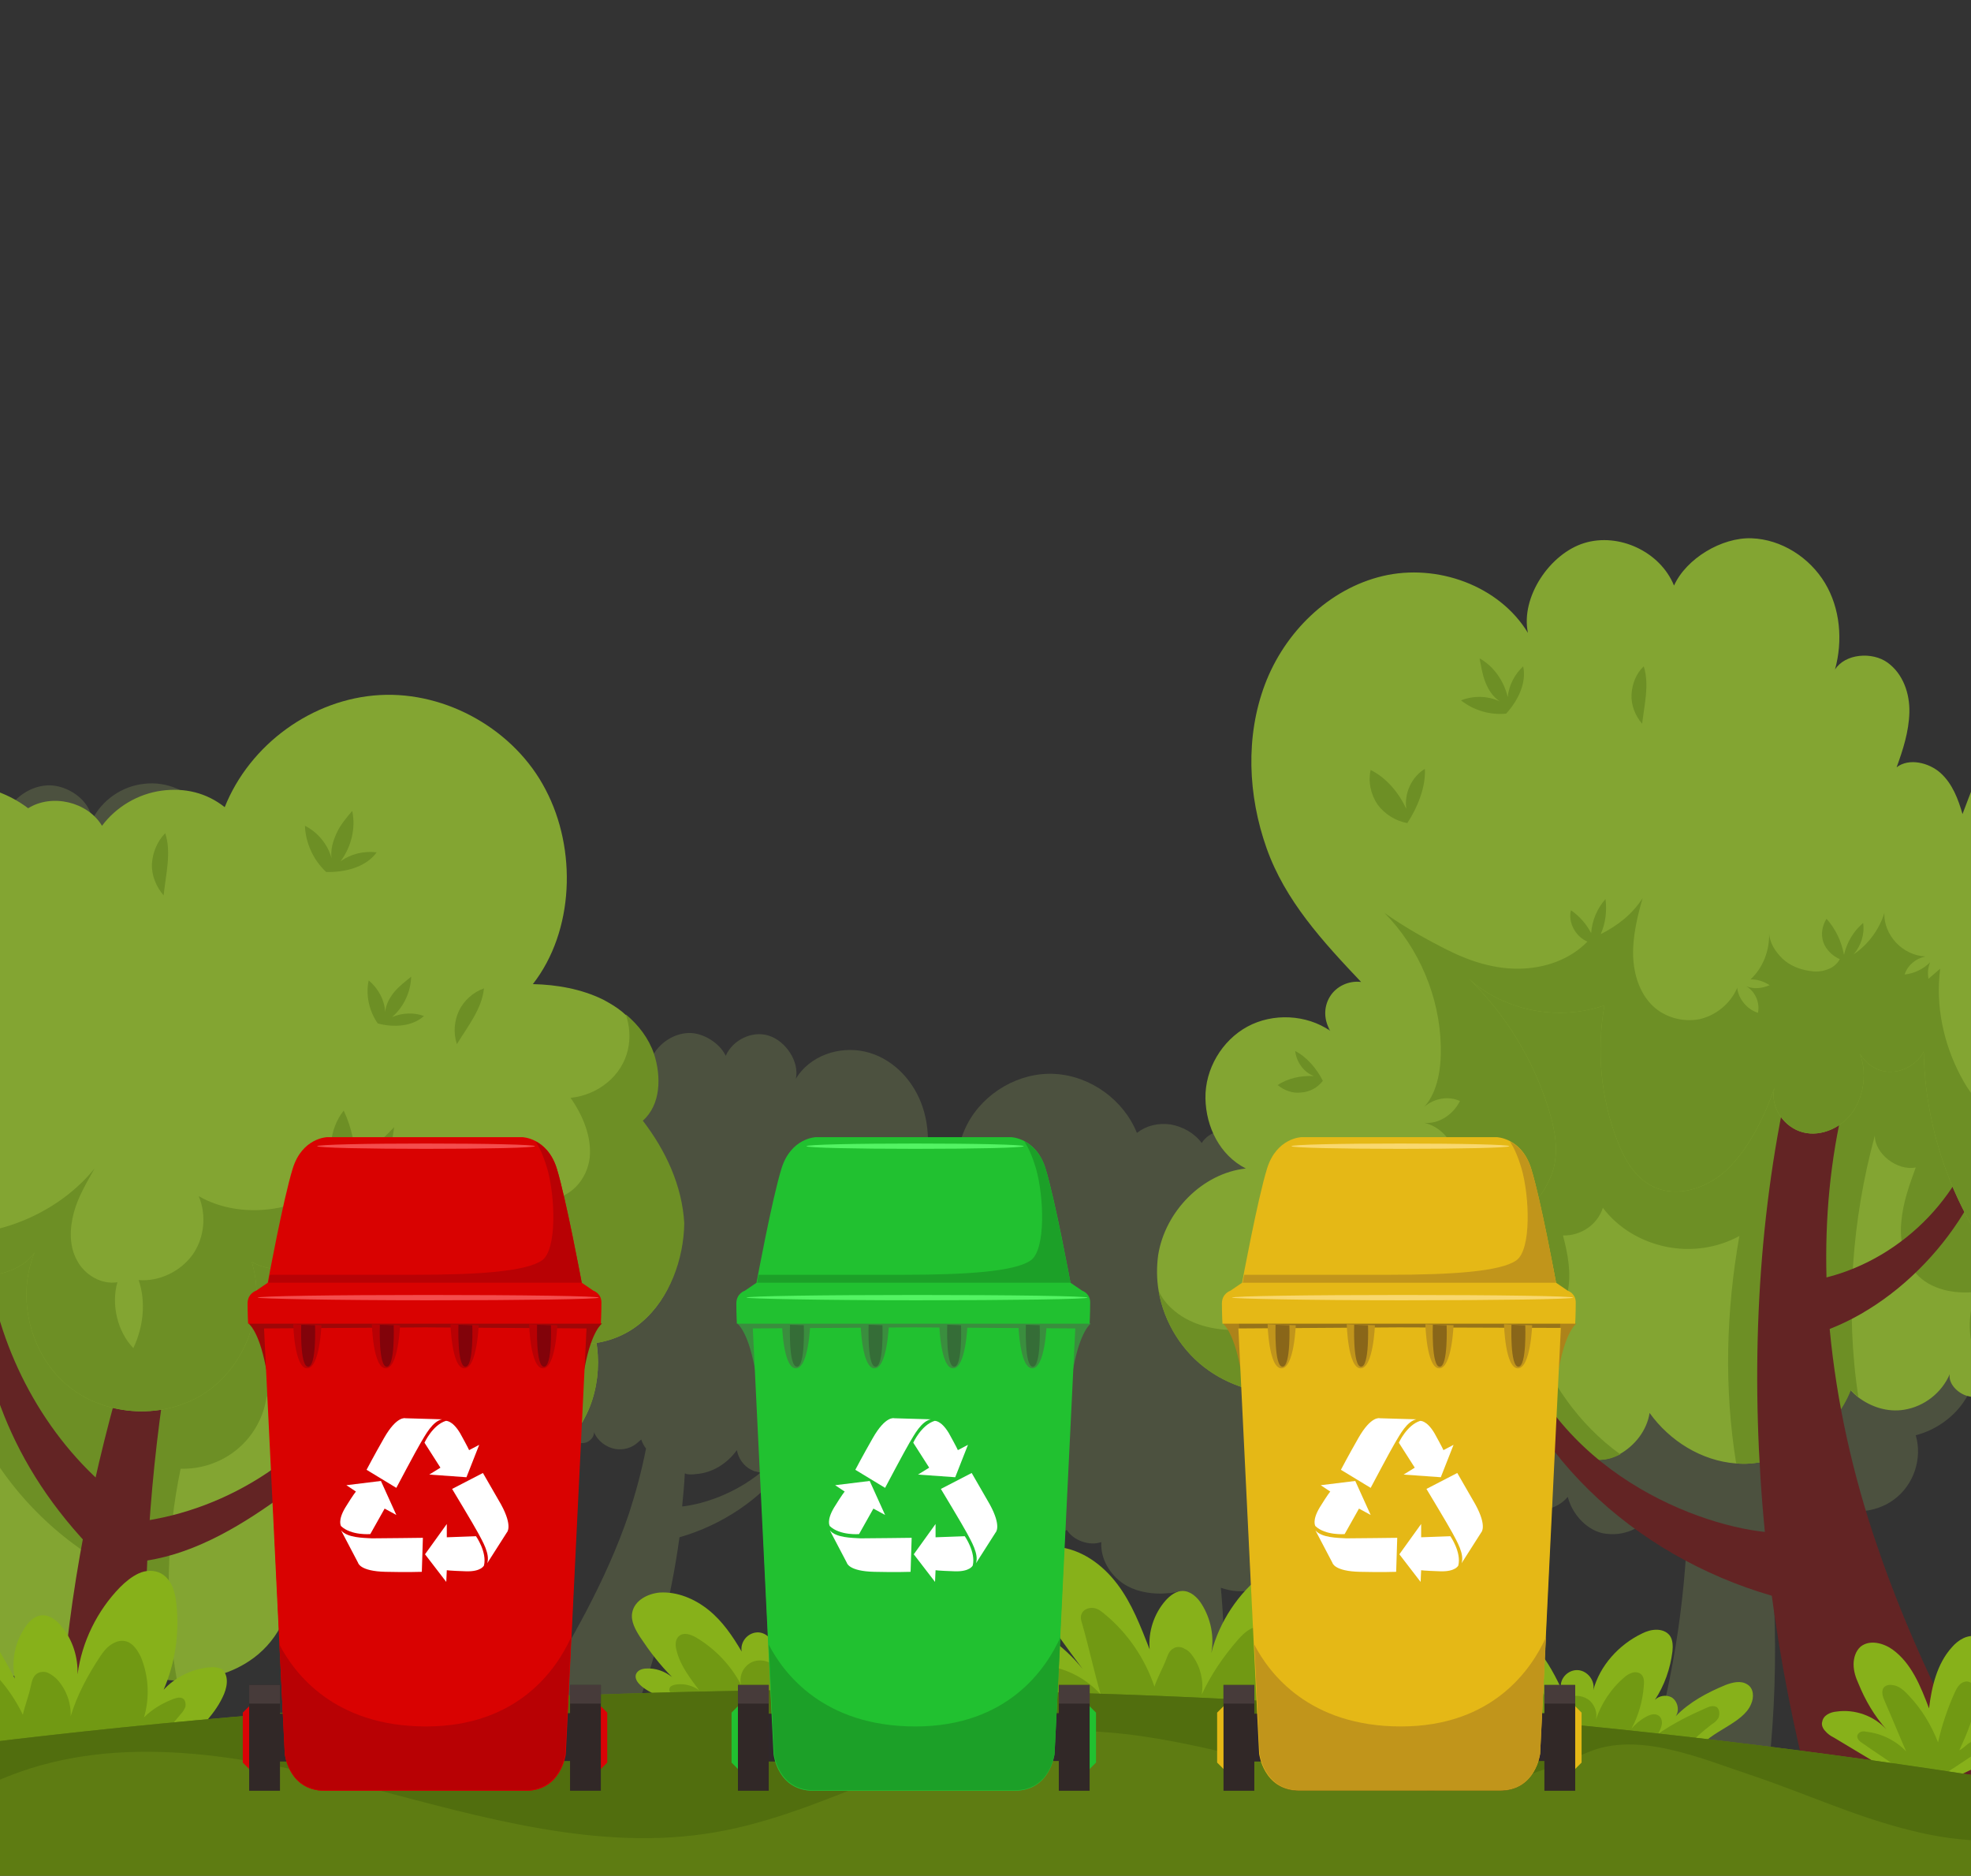 <?xml version="1.0" encoding="utf-8"?>
<!-- Generator: Adobe Illustrator 28.2.0, SVG Export Plug-In . SVG Version: 6.00 Build 0)  -->
<svg version="1.1" id="Layer_1" xmlns="http://www.w3.org/2000/svg" xmlns:xlink="http://www.w3.org/1999/xlink" x="0px" y="0px"
	 viewBox="0 0 371 353" style="enable-background:new 0 0 371 353;" xml:space="preserve">
<rect x="0" y="0" width="371" height="353" fill="#333333" stroke="none"/>
<style type="text/css">
	.st0{opacity:0.3;clip-path:url(#SVGID_00000173874213310821321870000003441109501144883845_);}
	.st1{fill:#86975C;}
	.st2{clip-path:url(#SVGID_00000158014695990261419380000005128810314380754588_);}
	.st3{fill:#83A532;}
	.st4{fill:#6D8F25;}
	.st5{fill:#632424;}
	.st6{clip-path:url(#SVGID_00000093149704585818423470000000061973866986029197_);}
	.st7{fill:#87B11A;}
	.st8{fill:#719913;}
	.st9{fill:#D4DDBA;}
	.st10{fill:#5E7C12;}
	.st11{fill:#516E0E;}
	.st12{fill:#3A8E3E;}
	.st13{fill:#21C130;}
	.st14{fill:#30282B;}
	.st15{fill:#312827;}
	.st16{fill:#473B3A;}
	.st17{fill:#356D37;}
	.st18{fill:#1CA028;}
	.st19{fill:#53F463;}
	.st20{fill:#FFFFFF;}
	.st21{fill:#AD831A;}
	.st22{fill:#96731A;}
	.st23{fill:#E5B816;}
	.st24{fill:#C1951B;}
	.st25{fill:#896619;}
	.st26{fill:#F9D86E;}
	.st27{fill:#9E0707;}
	.st28{fill:#DA0306;}
	.st29{fill:#D90201;}
	.st30{fill:#B80104;}
	.st31{fill:#82030A;}
	.st32{fill:#F44D4D;}
</style>
<g>
	<g>
		<defs>
			<rect id="SVGID_1_" x="-41.3" y="147" width="432" height="199"/>
		</defs>
		<clipPath id="SVGID_00000133525659381565534070000010501423085613802919_">
			<use xlink:href="#SVGID_1_"  style="overflow:visible;"/>
		</clipPath>
		<g style="opacity:0.3;clip-path:url(#SVGID_00000133525659381565534070000010501423085613802919_);">
			<path class="st1" d="M85.4,234.2c0.1,1.8,2,3.3,3.8,3c-1.3,1.1-1.5,3.3-0.9,4.8c0.6,1.6,2.3,2.7,4,2.6c-3.4,3.6-6.4,7.9-6.3,12.9
				c0.1,4.9,3.8,10,8.7,10.3c2.7,0.2,5.2-1,7.4-2.6c0.9,2.5,2.7,4.7,5.1,5.8c0.2,0.1,0.3,0.1,0.5,0.2c0.8,0.3,1.7,0.5,2.5,0.3
				c0.8-0.2,1.7-1.1,1.6-2c0.7,1.7,2.3,2.9,4.1,3.2c1.5,0.2,3-0.2,4.1-1.2c0.2-0.2,0.5-0.4,0.7-0.6c0.2,0.6,0.5,1.2,0.9,1.7
				c-0.8,4.1-1.9,8.2-3.2,12.2c-4.3,12.7-11.1,24.4-18.1,35.8c6.3,1.6,12.4,2.3,18.9,2.6c4.1-10.7,7.1-22.2,8.7-33.9
				c8-2.3,15.2-7.1,20.1-13.6c0.6,0.7,1.5,1.2,2.4,1.4c0.8,0.2,1.6,0.2,2.3,0c1.8-0.5,3-2.4,3.2-4.3c1.8,0.5,3.7-0.1,5.1-1.4
				c0.2-0.1,0.3-0.3,0.5-0.5c0.7-0.8,1.2-1.7,1.6-2.8c1.2,1,2.6,1.9,4.1,2.4c3.7,1.3,8.1,0.9,11.4-1.4c2.4-1.6,4-4.3,4.5-7.1
				c0.2-1.1,0.2-2.2,0-3.3c-0.6-3.9-4-7.3-7.9-7.8c2.3-1.2,3.6-3.7,3.6-6.3c0-2.6-1.5-5.2-3.8-6.4c-2.3-1.2-5.3-1.1-7.4,0.4
				c0.6-0.9,0.6-2.1,0-3c-0.6-0.9-1.7-1.5-2.8-1.3c3.4-3.6,6.9-7.3,8.5-12c1.7-4.7,1.9-10,0.1-14.7c-1.8-4.7-5.7-8.6-10.6-9.7
				c-4.9-1.1-10.4,0.8-13,5.1c0.7-3.2-1.9-7.1-5.1-8.1c-3.1-1-6.8,0.8-8.1,3.8c-1.1-2.4-4.3-4.4-7-4.3c-2.7,0.1-5.2,1.7-6.6,4
				c-1.4,2.3-1.6,5.2-0.9,7.8c-0.9-1.4-3.4-1.6-4.7-0.6c-1.4,1-2,2.8-2,4.5c0,1.7,0.6,3.3,1.2,4.9c-1.1-0.9-2.9-0.4-4,0.5
				c-1,0.9-1.6,2.3-1.9,3.7c-1.4-3.6-2.7-7.2-5.1-10.2c-2.4-3-6.1-5.3-9.9-5.2c-1.6,0-3,0.5-4.4,1.3c-3.3,1.9-5.7,5.6-6.3,9.5
				c-0.8,5.4,1.1,10.9,3.7,15.7C86.6,230.2,85.3,232.4,85.4,234.2L85.4,234.2z M128.4,283.5c0.2-2.1,0.4-4.1,0.5-6.2
				c0.1,0,0.2,0,0.3,0.1c0.6,0.1,1.2,0.1,1.8,0c3.1-0.2,5.9-2,7.7-4.5c0.3,1.6,1.3,3,2.7,3.7c0.3,0.1,0.5,0.3,0.8,0.3
				c0.3,0.1,0.7,0.2,1,0.2C138.2,281.2,132.2,283.1,128.4,283.5z"/>
			<path class="st1" d="M-40.7,232.4c1.2,3.3,4.1,5.6,7.6,6.1c-2.4,1.6-3.7,4.7-3.4,7.6c0.4,2.9,2.5,5.9,5.2,6.9
				c-0.2,3.1,1.1,6.3,3.4,8.3c2.3,2,5.7,2.9,8.7,2.3c1.2-0.2,2.3-0.7,3.1-1.5c0.8-0.8,1.3-2,1.1-3.2c1.9,2.7,5.4,4.2,8.7,3.6
				c0,0,0,0,0,0c1.2-0.2,2.4-0.8,3.5-1.7c-5,27.9-5,57.1,0.6,84c10.2-0.8,20.1-1.3,30.4-2.1c-7.4-15.3-12.6-31.7-15.5-48.4
				c6.7-7.5,12.3-16.1,16.4-25.4c1.8-0.6,3.3-1.9,4-3.7c0.2,0.1,0.4,0.3,0.6,0.4c3.2,2,7.8,1.3,10.6-1.3c1.6-1.6,2.7-3.6,3.1-5.9
				c0.3-1.8,0.3-3.7-0.1-5.4c-0.1-0.3-0.2-0.6-0.3-0.9c0,0,0,0,0,0c3.2-0.5,6.2-2.3,8.1-5c1.9-2.6,2.7-6,2.2-9.2
				c2.6,0.8,5.7,0,8-1.4c2.3-1.5,3.9-3.7,5.1-6.2c0.9-2,1.5-4.3,1.6-6.5c0-1.4-0.1-2.9-0.5-4.3c-1-3.6-3.6-6.7-7-8
				c-3.5-1.3-7.7-0.5-10.2,2.2c1.7-2,1.5-5.5,0.2-7.8c4.6-4.9,8.2-10.6,9.2-17.2c1-6.6-0.7-13.7-5.1-18.7c-4.4-5-11.7-7.6-18.1-5.7
				c1.4-4,0.4-8.8-2.2-12.1c-2.6-3.3-6.9-5.2-11.1-4.7c-4.2,0.4-8.1,3.1-9.9,6.9c-0.2-3.8-4.7-6.8-8.4-6.6c-3.8,0.2-7.1,3-8.4,6.5
				c-1.4,3.5-1.1,7.5,0.1,11.1c-2.5-2.4-6.6-3.1-9.6-1.5c-3,1.6-4.7,5.3-4.1,8.7c-2.4-1.9-6.4-1.7-8.8,0.1c-2.4,1.8-3.4,5.3-2.3,8.2
				c-2.1,0.1-4.2,0.7-6,1.8c-3.9,2.1-6.9,5.8-8,10.1c-1.7,6.3,1.1,13.5,6.6,17c-2.7,1.5-3.5,5.2-2.6,8.3c-2,1.2-3.8,2.8-5.1,4.9
				c-0.4,0.7-0.8,1.4-1.1,2.2C-41.5,227-41.6,229.8-40.7,232.4L-40.7,232.4z M11.2,283.6c-0.7-6.2-1.1-12.4-1.2-18.7
				c1.3,0.2,2.6,0.1,4-0.2c2.8-0.6,5.5-2.3,6.9-4.8c-1,2.7,0,5.9,2.1,7.7c0.3,0.2,0.5,0.4,0.8,0.6C20.3,273.9,16.1,279.1,11.2,283.6
				L11.2,283.6z"/>
			<path class="st1" d="M168.4,254.5c-0.2,3.7,1.1,7.6,3.9,10c1.3,1.1,2.8,1.8,4.5,2.1c-0.3,2.1-0.1,4.3,0.7,6.3
				c0.2,0.5,0.4,1,0.7,1.4c1.7,3,4.7,5.1,8.1,6c0.2,3.3,2.2,6.4,5.1,7.8c2.9,1.5,6.7,1.6,9.4-0.2c1.2,2,4.3,3.1,6.5,2.3
				c-0.2,3.1,1.6,6.1,4.1,7.8c2.1,1.4,4.6,1.9,7.1,1.9c0.6,0,1.2-0.1,1.8-0.1c0.5-0.1,0.9-0.1,1.4-0.3c-0.2,10.2-1.2,20.3-3.1,30.3
				c3.3,0.3,6.7,0.9,10,1.2c2-10.6,2.2-21.4,1.2-32.2c2,0.7,4.2,0.9,6.3,0.3c3.5-0.9,6.3-3.7,7.5-7.1c1.5,0.4,3.1-0.1,4.1-1.3
				c1-1.1,1.4-2.9,0.9-4.3c3-1.3,5.2-4,6.2-7.1c0.3-0.8,0.4-1.7,0.5-2.6c0.1-1.9-0.4-3.8-1.2-5.5c0.7-0.9,1.3-1.9,1.7-3
				c4.9-1.7,8.4-6.5,8.6-11.7c0-2-0.4-4.1-1.3-5.9c-1.4-2.9-3.8-5.5-6.7-6.6c3.3-1.5,5.3-5.5,4.5-9.1c-0.8-3.6-4.2-6.4-7.9-6.2
				c2.2-5.1,0.5-11.6-3.9-15c-4.4-3.4-11.1-3.6-15.6-0.3c-2.4-1.4-5.9-0.6-7.3,1.7c-1.4-1.9-3.6-3.1-5.9-3.5
				c-2.3-0.3-4.5,0.2-6.3,1.6c-2.5-6.2-8.7-10.7-15.4-11.1c-6.7-0.4-13.4,3.5-16.5,9.4c-3.1,5.9-2.8,14,1.2,19.3
				c-2.4,0.1-4.8,0.5-6.9,1.5c-0.7,0.3-1.3,0.8-1.9,1.2c-1.3,1-2.3,2.4-2.8,3.9c-0.7,2.3-0.7,5,1.1,6.6
				C170.3,247.3,168.6,250.8,168.4,254.5L168.4,254.5z M240.3,259.7c0.5-0.1,1-0.3,1.4-0.5c-0.1,0.5-0.2,1-0.3,1.5
				C241,260.3,240.7,260,240.3,259.7L240.3,259.7z"/>
			<path class="st1" d="M267.1,246.7c-1.8-1.2-2.7-3.7-2.2-5.8c0.5-2.1,2.4-4.6,4.6-4.8c-6.7,0.4-13.2-3.4-17.2-8.9
				c-3.9-5.5-5.5-12.3-5.6-19.1c-0.1-5.7,0.9-11.7,4.6-16.1c1.6-2,3.8-3.6,6.1-4.7c2.2-1,4.6-1.6,7-1.8c5-0.3,9.7,1,14.1,3.5
				c0.7-3,2.5-6,5.4-7.3c2.8-1.3,6.5-0.5,8.1,2.2c-1-4.5-1.6-9.1-1-13.7c0.6-4.6,2.5-9,5.7-12.2c3.3-3.2,8.1-5,12.6-4.1
				c4.5,0.9,8.8,4.7,9.2,9.3c1.9-2,4.4-3.5,7.2-3.9c2.8-0.4,5.7,0.5,7.5,2.6c1.4,1.6,2,3.8,2.1,5.9c0.1,2.1-0.4,3.8-0.8,5.9
				c2.3-0.4,4.8,1.1,5.5,3.4c0.3,1.2,0.2,2.5-0.4,3.7c2.2-2,4.6-3.6,7.3-4.7c3.8-1.4,8.2-1.4,11.7,0.7c3.4,2.1,5.3,6.4,4,10.3
				c2.3-1.3,5.5-0.7,7.1,1.3c1.6,2,1.3,5.1-0.4,7c4.9-0.3,9.9,0.7,14,3.4c1.6,1,3,2.3,4.1,3.8c1.9,2.4,3.1,5.2,3.3,8.2
				c0.4,4.9-2.3,9.7-6.6,11.9c2.7,1.6,4,5.3,2.9,8.3c-1.1,3-4,4.7-7.1,4.1c1.6,6.9-1.5,14.7-7.4,18.6c-0.2,0.1-0.3,0.2-0.5,0.3
				c0.2,2.2,0,4.4-0.7,6.5c-0.4,1.2-1,2.4-1.8,3.5c-2.1,3-5.4,5.2-8.9,6.1c1.3,4.4-0.4,9.4-4.1,12.1c-3.6,2.7-9,3-12.8,0.5
				c-0.1,2.1-1.7,3.9-3.8,4.3c-1.9,0.4-3.9-0.5-4.9-2.2c0-0.1-0.1-0.2-0.1-0.2c-0.5,1.2-1.2,2.3-2,3.3c2.1,19.5,1.5,39.3-1.9,58.1
				c-7.5-2.7-15.2-5.2-23-7.1c5.3-15.1,8.4-30.9,9.4-46.9c-3.1-1.2-5.8-3.4-7.3-6.2c-1.1,1.3-2.6,2.2-4.2,2.6
				c-1.4,0.4-3,0.4-4.4,0.1c-3.1-0.8-5.6-3.7-6.4-6.8c-2.5,3-7.4,3.3-10.7,1.3c-3.4-2-5.3-5.9-5.7-9.8c0-0.1,0-0.3,0-0.4
				c-0.4-0.1-0.7-0.2-1.1-0.4c-2.5-1-4.6-3.1-6.3-5.3c-4.4,1.6-9.6,0.7-13-2.4c-3.4-3.1-4.7-8.5-2.8-12.7
				C257.5,247.8,262.7,245.2,267.1,246.7L267.1,246.7z"/>
		</g>
	</g>
	<g>
		<defs>
			<rect id="SVGID_00000177448105380277439270000008070034183905011117_" x="-156.3" y="73" width="647" height="264"/>
		</defs>
		<clipPath id="SVGID_00000019670097795795441150000012687936301383431596_">
			<use xlink:href="#SVGID_00000177448105380277439270000008070034183905011117_"  style="overflow:visible;"/>
		</clipPath>
		<g style="clip-path:url(#SVGID_00000019670097795795441150000012687936301383431596_);">
			<path class="st3" d="M388.4,240.3c1.2,8.7-3.9,17.8-11.8,21.4c-0.3,0.2-0.7,0.3-1,0.4c-1.7,0.7-3.6,1.1-5.3,0.6
				c-1.8-0.5-3.6-2.3-3.3-4.1c-1.5,3.5-4.8,6.1-8.6,6.7c-3.1,0.5-6.2-0.5-8.7-2.4c-0.5-0.4-0.9-0.8-1.4-1.3
				c-2.9,7.3-10,12.8-17.8,13.7c-1.3,0.2-2.6,0.2-3.8,0.1c-6.4-0.5-12.4-4.2-16.2-9.5c-0.5,3.3-2.8,6.2-5.7,7.8
				c-0.6,0.3-1.1,0.5-1.7,0.7c-3.8,1.1-8.2-0.6-10.9-3.6c-1.4,1.9-3.5,3.2-5.7,3.8c-1.6,0.4-3.3,0.4-4.8,0c-3.8-1.1-6.3-5.1-6.6-9
				c-3.7,1-7.7-0.3-10.6-2.8c-0.4-0.3-0.7-0.7-1.1-1c-2.9-3.2-4.2-7.6-4.4-11.9c-0.2-4.3,0.6-8.6,1.5-12.8c0.8-3.7,1.7-7.4,3.7-10.6
				c2-3.2,5.4-5.7,9.1-5.8c-1.1-15.1-5.1-38.2,6.4-47.9c0.1-0.1,0.3-0.3,0.4-0.4c11.9-9.5,42.7-9.2,57.8-7
				c13.2,1.9,25.6,8.2,35.5,17.2c1.4,1.3,2.8,2.6,4.2,4c2,2.1,3.8,4.3,5.5,6.6c3,4,5.5,8.4,7.3,13.1c0.7,1.8,1.3,3.7,1.8,5.6
				C394.6,221.3,393.7,232,388.4,240.3z"/>
			<g>
				<path class="st4" d="M388.4,240.3c1.2,8.7-3.9,17.8-11.8,21.4c-0.1-0.1-0.2-0.2-0.3-0.2c-5.3-4.2-7-12.2-4.2-18.4
					c-4.2,0.5-8.8-0.4-11.5-3.5c-2.3-2.6-3.1-6.3-2.7-9.8c0.3-3.5,1.5-6.8,2.7-10.1c-3.4,0.7-7.7-2.5-7.7-6
					c-4.3,15.8-5.6,32.9-3.1,49.2c-0.5-0.4-0.9-0.8-1.4-1.3c-2.9,7.3-10,12.8-17.8,13.7c-1.3,0.2-2.6,0.2-3.8,0.1
					c-2.3-14.2-1.9-28.6,0.6-42.8c-4.2,2.3-9.2,3-13.9,2c-4.7-1-8.9-3.5-11.8-7.3c-1,3.2-4.2,5.3-7.5,5.2c0.9,3.4,1.6,7.1,0.9,10.5
					c-0.8,3.5-3.4,7-6.8,7.6c3,9.1,8.9,17.5,16.7,23.1c-0.6,0.3-1.1,0.5-1.7,0.7c-3.8,1.1-8.2-0.6-10.9-3.6
					c-1.4,1.9-3.5,3.2-5.7,3.8c-4.7-5.2-8-11.7-9.3-18.7c-3.2,3.8-7.8,6.2-12.7,6.8c-0.4-0.3-0.7-0.7-1.1-1
					c-2.9-3.2-4.2-7.6-4.4-11.9c-0.2-4.3,0.6-8.6,1.5-12.8c0.8-3.7,1.7-7.4,3.7-10.6c2-3.2,5.4-5.7,9.1-5.8
					c-1.1-15.1-5.1-38.2,6.4-47.9c31.4,1.1,62.9,4.3,93.8,9.8c1.4,0.2,2.8,0.5,4.3,0.8c1.8,3.3,3.6,6.6,5.5,9.8
					c2.4,4.4,4.9,8.7,7.3,13.1c0.7,1.8,1.3,3.7,1.8,5.6C394.6,221.3,393.7,232,388.4,240.3z"/>
			</g>
			<path class="st5" d="M391.2,365.9c-14.7-24-28.9-48.5-37.9-75.1c-4.5-13.1-7.6-26.9-8.9-40.7c16.1-6.3,30.1-23.5,31.9-40.6
				c-1-0.1-2.1-0.2-3.1-0.3c-2.6,15-14.8,27.5-29.4,31.2c-0.3-11.1,0.7-22.1,3.3-32.9c-3.7-0.4-7.4-0.7-11.1-1.1
				c-5.5,26.3-6.5,54.2-3.8,81.9c-14.1-1.5-42.2-12.7-48.8-41.6c-1.1,0-2.3-0.4-3.4-0.4c5.5,26.5,27.6,46.5,53.5,54
				c3.3,24.6,9.5,48.8,18.1,71.1C365.2,370.7,378,369.2,391.2,365.9L391.2,365.9z"/>
			<path class="st3" d="M422.1,184.7c-0.2,3.8-4.3,6.9-8,6.2c2.6,2.4,3.2,6.8,1.9,10.1c-1.3,3.3-4.8,5.6-8.3,5.5
				c7.1,7.5,13.4,16.6,13.2,27c-0.2,10.3-7.9,20.9-18.2,21.6c-7.4,0.5-14.3-3.9-19.6-9.1c-13-12.4-20.7-30.1-21-48.1
				c-1,2.1-3.7,3.8-6.1,3.8c-2.4,0.1-4.7-1.3-5.9-3.4c1.3,3.5,0.8,7.6-1.2,10.7c-2,3.1-6,5-9.5,4.1c-3.6-0.9-6.3-4.8-5.4-8.4
				c-1.8,5.3-4.6,11-8.5,15c-3.9,4-10.3,6.1-15.1,3.2c-3-1.8-4.8-5.1-6-8.3c-3.1-8-3.9-16.9-2.4-25.4c-8.6,3-18.8,1.1-25.5-5
				c6.8,6.6,11.9,14.9,14.8,23.9c1.2,3.7,2.1,7.7,1.2,11.5c-0.9,3.8-4.7,9.4-8.6,9.9c3.8,2.2,6,6.9,5.2,11.3c-0.8,4.4-4.5,8-8.9,8.7
				c-4.4,0.7-9-1.6-11.1-5.5c-3.6,7.5-10,14-17.8,16.8c-7.8,2.8-17,1.9-23.8-2.9c-4.9-3.4-8.4-9-9.4-14.9c-0.4-2.3-0.4-4.6-0.1-6.8
				c1.3-8.2,8.3-15.4,16.5-16.3c-4.9-2.5-7.5-7.8-7.6-13.2c-0.1-5.5,3.1-10.9,7.9-13.5c4.8-2.6,11.1-2.3,15.6,0.8
				c-1.2-2-1.3-4.4-0.1-6.4c1.2-2,3.6-3.1,5.9-2.8c-7.2-7.6-14.3-15.3-17.8-25.2c-3.5-9.9-4-21-0.3-30.8c3.7-9.8,12-18,22.2-20.4
				c10.2-2.4,21.9,1.8,27.3,10.7c-1.4-6.7,4.1-14.9,10.6-16.9c6.5-2,14.3,1.6,16.9,8c2.3-5.1,9-9.1,14.6-8.9
				c5.6,0.2,10.9,3.6,13.8,8.4c2.9,4.8,3.4,10.9,1.9,16.3c1.9-3,7-3.4,9.9-1.3c2.9,2.1,4.2,5.8,4.1,9.4c-0.1,3.6-1.2,7-2.4,10.3
				c2.3-1.8,6.1-0.9,8.3,1.1c2.2,2,3.3,4.9,4.1,7.7c2.9-7.6,5.6-15.2,10.7-21.5c5.1-6.3,12.7-11.2,20.8-10.9
				c3.3,0.1,6.4,1.1,9.1,2.7c7,4,12,11.8,13.3,20c1.8,11.4-2.4,22.9-7.8,33.1C419.5,176.3,422.4,180.8,422.1,184.7z"/>
			<g>
				<path class="st4" d="M422.1,184.7c-0.2,3.8-4.3,6.9-8,6.2c2.6,2.4,3.2,6.8,1.9,10.1c-1.3,3.3-4.8,5.6-8.3,5.5
					c7.1,7.5,13.4,16.6,13.2,27c-0.2,10.3-7.9,20.9-18.2,21.6c-7.4,0.5-14.3-3.9-19.6-9.1c-13-12.4-20.7-30.1-21-48.1
					c-1,2.1-3.7,3.8-6.1,3.8c-2.4,0.1-4.7-1.3-5.9-3.4c1.3,3.5,0.8,7.6-1.2,10.7c-2,3.1-6,5-9.5,4.1c-3.6-0.9-6.3-4.8-5.4-8.4
					c-1.8,5.3-4.6,11-8.5,15c-3.9,4-10.3,6.1-15.1,3.2c-3-1.8-4.8-5.1-6-8.3c-3.1-8-3.9-16.9-2.4-25.4c-8.6,3-18.8,1.1-25.5-5
					c6.8,6.6,11.9,14.9,14.8,23.9c1.2,3.7,2.1,7.7,1.2,11.5c-0.9,3.8-4.7,9.4-8.6,9.9c3.8,2.2,6,6.9,5.2,11.3
					c-0.8,4.4-4.5,8-8.9,8.7c-4.4,0.7-9-1.6-11.1-5.5c-3.6,7.5-10,14-17.8,16.8c-7.8,2.8-17,1.9-23.8-2.9c-4.9-3.4-8.4-9-9.4-14.9
					c0.6,1.2,1.4,2.3,2.4,3.2c3.3,3.1,8,4.2,12.5,4.1c3.8-0.1,7.6-1,10.9-3.1c3.2-2,5.8-5.2,6.7-9c-3.9-1-6.8-5.3-6.1-9.3
					c3.6,0.5,6.8,3.2,7.8,6.7c0-4,1.7-7.9,4.6-10.6c0.7,3.4,0.4,6.6-0.8,9.8c1.3,1.5,3.9,1.8,5.7,0.9c1.8-0.8,3.1-2.7,3.4-4.7
					c0.4-2-0.1-4-1.1-5.8c2.5,0.9,5.6,0.4,7.6-1.5c1.9-1.9,2.7-4.9,1.8-7.5c-0.8-2.4-2.9-4.3-5.4-4.9c2.7,0.3,5.5-1.6,6.7-4.1
					c-2.2-1-4.9-0.5-6.7,1.1c2.6-2.9,3.2-7.5,3.1-11.4c-0.2-9.3-4.1-18.5-10.6-25.1c3.8,2.7,7.9,5,12.1,7.1
					c4.2,2.1,8.8,3.5,13.4,3.4c4.7-0.1,9.4-1.7,12.7-5.1c-2.2-0.9-3.7-3.6-3.1-5.9c1.6,1.1,2.9,2.6,3.8,4.3c0.2-2.4,1.1-4.6,2.7-6.4
					c0.3,2.2,0,4.6-0.9,6.6c3.2-1.6,6-3.8,7.9-6.8c-1,3.4-1.9,7.3-1.8,10.8c0.1,3.5,1.2,7.1,3.7,9.5c2.3,2.2,5.7,3.1,8.8,2.5
					c3.1-0.7,5.8-2.9,7.1-5.9c0.2,2.1,1.9,4.1,3.9,4.7c0.4-1.9-0.5-4-2.2-5c1.4,0.6,3,0.4,4.4-0.2c-1.1-0.7-2.3-1.1-3.6-1.1
					c2.4-2.2,3.6-5.5,3.5-8.7c0.1,1.9,1.2,3.5,2.5,4.8c1.4,1.3,3.1,2,5,2.3c1.1,0.2,2.2,0.2,3.3-0.2c1-0.3,2-1,2.5-2
					c-1.4-0.6-2.6-1.8-3.1-3.2c-0.5-1.5-0.2-3.1,0.6-4.4c1.7,1.9,2.8,4.2,3.3,6.8c0.5-2.3,1.8-4.5,3.6-6c0.3,2.1-0.4,4.3-1.8,5.9
					c2.7-1.8,4.8-4.6,5.8-7.8c-0.1,2.1,0.8,4.1,2.2,5.6c1.4,1.5,3.4,2.5,5.5,2.6c-1.8,0.4-3.3,1.6-3.9,3.4c1.8-0.2,3.5-1,4.8-2.3
					c-0.4,1-0.5,2-0.3,3.1c0.7-0.6,1.5-1.3,2.2-1.9c-0.9,6.9,0.6,14,3.8,20.1c1.6,3.1,3.8,6,6.7,7.9c2.9,1.9,6.7,2.7,10,1.6
					c3.3-1.1,5.9-4.4,5.7-7.9c-1.8,0.3-3.9-0.5-5.1-1.8c1.5-0.9,3.5-1,5.1-0.2c-1.2-1.2-1.9-2.8-1.8-4.5c1.6,0.7,2.9,1.9,3.3,3.6
					c1.7,0.6,3.5,1,5.2,1.1c1.8,0.1,3.6-0.5,4.8-1.8c0.8-0.9,1.2-2.2,1.2-3.5c0.1-3-1.9-5.9-4.6-6.9c2.7-0.4,5.6-1.1,7.3-3.2
					c1.5-1.9,1.6-4.6,0.7-6.8c-0.9-2.2-2.5-4.1-4.3-5.6c5.2-2.1,8.3-7.7,10.6-12.8c2.4-5.5,3.9-11.3,4-17.3c0.1-6-1.4-12-4.6-17
					c-0.9-1.4-1.9-2.6-3-3.8c7,4,12,11.8,13.3,20c1.8,11.4-2.4,22.9-7.8,33.1C419.5,176.3,422.4,180.8,422.1,184.7z"/>
			</g>
			<g>
				<path class="st4" d="M264.9,154.9c-2.2-0.4-4.3-1.7-5.6-3.5c-1.3-1.9-1.8-4.3-1.3-6.5c3,1.5,5.3,4.3,6.7,7.3
					c-0.4-2.9,1-6,3.5-7.5C268.4,148.1,266.8,152,264.9,154.9L264.9,154.9z"/>
			</g>
			<g>
				<path class="st4" d="M249,203.4c-1,1.3-2.5,2.1-4.1,2.2c-1.6,0.2-3.2-0.4-4.4-1.4c1.9-1.3,4.4-1.8,6.8-1.7
					c-1.9-0.7-3.3-2.7-3.5-4.7C246,198.9,247.9,201.2,249,203.4L249,203.4z"/>
			</g>
			<g>
				<path class="st4" d="M283.5,134.3c-3,0.3-6.1-0.6-8.5-2.5c2.3-0.9,5-0.9,7.3,0.2c-1.3-0.9-2.1-2.1-2.7-3.6
					c-0.6-1.5-0.8-3-1.1-4.5c2.7,1.5,4.6,4.3,5.3,7.3c0.2-2.2,1.3-4.3,2.9-5.8C287.4,128.5,285.7,131.9,283.5,134.3L283.5,134.3z"/>
			</g>
			<g>
				<path class="st4" d="M309.1,136.2c-1.3-1.5-2.1-3.5-2-5.5c0.1-2,0.9-4,2.3-5.3C310.5,128.8,309.5,132.7,309.1,136.2L309.1,136.2
					z"/>
			</g>
			<path class="st3" d="M111,264.8c-0.4,1-0.8,1.8-1.3,2.7c-3.2,5.7-8.8,9.7-15.3,11.3c-0.3,6.2-4.1,12.1-9.6,14.9
				c-5.5,2.8-12.6,3-17.8-0.3c-2.3,3.9-8.1,5.9-12.3,4.3c0.4,5.9-2.9,11.7-7.8,14.9c-3.9,2.6-8.7,3.7-13.5,3.6
				c-1.2,0-2.3-0.1-3.5-0.3c-3.1-0.4-6.2-1.3-8.6-3.2c-0.9-0.7-1.7-1.6-2.4-2.6c-5,4.6-12.3,6.4-18.9,4.8c-6.6-1.7-12-7-14.2-13.4
				c-2.8,0.7-5.9-0.3-7.8-2.4c-1.9-2.1-2.7-5.5-1.7-8.2c-5.6-2.5-9.9-7.6-11.7-13.4h0c-0.5-1.6-0.8-3.3-0.9-5
				c-0.4-7.8,4-15.7,10.8-19.5c15.3-8.6,25-23.6,40.9-31.2c0,0,0.1,0,0.1-0.1c15.8-7.5,33.8-11,51-7.8c9.1,1.7,17.6,5.7,25,11.2
				c6.6,4.8,12.3,10.9,16.9,17.7C112.8,249.2,113.8,257.7,111,264.8L111,264.8z"/>
			<g>
				<path class="st4" d="M111,264.8c-0.4,0.9-0.8,1.8-1.3,2.7c-3.2,0.5-6.6-0.2-9.2-2.3c-1.1,5.9-5.1,11.1-10.5,13.8
					c-5.4,2.6-11.7,2.1-17-0.6c-5.1,0.6-10.3-0.7-14.5-3.6c-4.2-2.9-7-7.2-8.3-12.1c-0.5,3.9-2.5,7.5-5.5,10
					c-3,2.5-6.8,3.8-10.7,3.7c-2.7,12.9-3,26.8-0.7,39.8c-1.2,0-2.3-0.1-3.5-0.3c-3.1-0.4-6.2-1.3-8.6-3.2
					c-0.1-5.6-0.3-11.2-0.3-16.8c-1.1-0.8-2.1-2-3.2-2.7c-10.5-6.6-19.1-16.6-23.7-28.2c0.3,4-1.8,8.2-5.3,10.2
					c-3.5,2-8.1,1.8-11.4-0.5c-2.2,3.2-6.4,4.8-10.2,3.9c-0.9-0.2-1.8-0.6-2.7-1.1h0c-0.5-1.6-0.8-3.3-0.9-5
					c-0.4-7.8,4-15.7,10.8-19.5c15.3-8.6,25-23.6,40.9-31.2c0,0,0.1,0,0.1-0.1c25.4-1.5,50.9-0.3,76,3.4
					c6.6,4.8,12.3,10.9,16.9,17.7C112.8,249.2,113.8,257.7,111,264.8L111,264.8z"/>
			</g>
			<path class="st5" d="M29.8,237.5c1.8,0.1,3.7,0.3,5.5,0.4c-10.1,44.2-10.4,90.6-1.9,135.1c-6.3,0.7-12.7,1.6-19,2.3
				C5.8,329.6,14.3,281.3,29.8,237.5L29.8,237.5z"/>
			<path class="st5" d="M16.7,290.9c1-2,3.3-8.2,4.3-10.2C8.4,270.3,0,254.6-2.3,238.3c-1.1-0.1-2.1-0.3-3.2-0.4
				C-3.8,256.2,0.5,273.7,16.7,290.9z"/>
			<path class="st5" d="M25.8,293.9c0-2.5,0.1-5,0.1-7.5c17.3-2.2,33.4-12.8,41.9-28c0.8,0.4,1.6,0.9,2.4,1.4
				c-3.9,8.8-10.1,16.7-17.9,22.3C44.5,287.7,35.4,293,25.8,293.9L25.8,293.9z"/>
			<path class="st3" d="M120.8,248.8c-5.3,4.6-13.3,5.5-19.4,2c-1.9,7.6-6.1,14.9-12.8,19c-6.6,4.1-15.9,4.4-21.9-0.6
				c-5.1-4.2-7.1-11.3-6.7-17.9c0.4-6.6,2.6-13,4.9-19.2c-2.9,6-11.6,8.6-17.5,5.4c2.7,8.9-1,19.3-8.6,24.5
				c-7.7,5.2-18.7,4.7-25.9-1.1C5.7,255,3,244.3,6.5,235.7c-3.1,4.7-12.2,5.7-17.1,2.9c1.4,6.4,1.9,13.2-0.7,19.1
				c-2.7,5.9-9.4,10.4-15.6,8.7c-4.9-1.4-8.3-5.3-10-10.1c-9.2-3.1-16-12.4-16.2-22.2c-0.1-3.8,0.8-7.7,2.5-11.3
				c2.6-5.6,7.2-10.4,12.7-12.6c-6.3-2.8-10.1-10.5-8.6-17.3c1.6-6.8,8-12.1,14.9-11.8c-4.1-9.7-0.9-22.1,7.4-28.5
				c8.3-6.5,21.1-6.9,29.5-0.5c4.5-2.8,11.2-1.2,13.9,3.3c2.7-3.6,6.8-6,11.2-6.6c4.4-0.6,8.5,0.4,11.9,3.1
				c4.7-11.8,16.5-20.4,29.2-21.1c12.6-0.7,25.4,6.6,31.2,17.8c5.9,11.2,5.4,26.6-2.4,36.6c4.5,0.1,9.1,0.9,13.2,2.9
				c1.3,0.7,2.5,1.4,3.6,2.3c2.4,2,4.3,4.5,5.3,7.4c1.4,4.3,1.3,9.6-2.1,12.6c4.3,5.6,7.4,12.2,7.8,19.3
				C128.7,236.9,126.1,244.3,120.8,248.8L120.8,248.8z"/>
			<g>
				<path class="st4" d="M120.8,248.8c-5.3,4.6-13.3,5.5-19.4,2c-1.9,7.6-6.1,14.9-12.8,19c-6.6,4.1-15.9,4.4-21.9-0.6
					c-5.1-4.2-7.1-11.3-6.7-17.9c0.4-6.6,2.6-13,4.9-19.2c-2.9,6-11.6,8.6-17.5,5.4c2.7,8.9-1,19.3-8.6,24.5
					c-7.7,5.2-18.7,4.7-25.9-1.1C5.7,255,3,244.3,6.5,235.7c-3.1,4.7-12.2,5.7-17.1,2.9c1.4,6.4,1.9,13.2-0.7,19.1
					c-2.7,5.9-9.4,10.4-15.6,8.7c-4.9-1.4-8.3-5.3-10-10.1c-9.2-3.1-16-12.4-16.2-22.2c-0.1-3.8,0.8-7.7,2.5-11.3
					c0.3,2.1,1,4.2,2.2,6c3,4.7,8.7,7.6,14.3,7.1c-2.3-2.5-3.1-6.6-1.8-9.7c2.5,2.1,4.3,5,4.9,8.2c0.2-4.9,3-9.3,7.4-11.4
					c0.5,4.2-0.8,8.4-3.4,11.7c-1.3,1.7-1.5,4.6-1.5,6.7c0,2.2,0.8,4.4,2.5,5.7c2.2,1.6,5.5,1,7.5-0.9c2-1.9,2.8-4.7,2.8-7.4
					c0-2.7-0.8-5.4-1.5-8c12,4.2,27-1,35-10.9c-1.5,2.7-3.1,5.3-3.9,8.3c-0.8,3-0.9,6.3,0.6,9c1.4,2.7,4.6,4.6,7.6,4.1
					c-1.2,4.2,0,9.3,3,12.4c1.9-4,2.4-8.7,1-12.8c3.9,0.3,7.8-1.6,10.1-4.7c2.3-3.2,2.7-7.6,1.2-11.1c8,4.6,19.4,3,26.1-3.3
					c-2-4-1.6-9.3,1.2-12.8c1.5,3.2,2.3,6.8,2.1,10.4c2.3-2.6,5-4.7,7.4-7.3c-0.7,4.5-1.4,9.2-0.5,13.7c0.9,4.5,3.8,8.9,8.1,10.3
					c2.7,0.9,5.7,0.5,8.2-0.7c2.6-1.2,4.7-3.1,6.5-5.3c-3.6-3-5.1-8-3.7-12.4c3,2.4,5.1,5.7,5.8,9.4c0-3.5,1.4-7.1,3.7-9.8
					c0.7,2.7,1.1,5.5,1,8.3c4,0,7.2-3.6,7.7-7.7c0.4-4-1.3-8-3.6-11.3c5.1-0.5,9.7-4.1,10.8-9.1c0.5-2.2,0.3-4.5-0.4-6.6
					c2.4,2,4.3,4.5,5.3,7.4c1.4,4.3,1.3,9.6-2.1,12.6c4.3,5.6,7.4,12.2,7.8,19.3C128.7,236.9,126.1,244.3,120.8,248.8L120.8,248.8z"
					/>
			</g>
			<g>
				<path class="st4" d="M61.4,164.1c-2.4-2.2-3.9-5.5-4-8.7c2.4,1.2,4.3,3.5,5,6.1c-0.2-1.7,0.3-3.3,1-4.8s1.8-2.8,2.9-4.1
					c0.7,3.3-0.2,6.8-2.2,9.5c1.9-1.4,4.4-2,6.8-1.7C68.9,163.2,64.9,164.2,61.4,164.1L61.4,164.1z"/>
			</g>
			<g>
				<path class="st4" d="M71.1,192.6c-1.6-2.3-2.3-5.3-1.7-8.1c1.8,1.5,3,3.7,3.1,6c0.1-1.4,0.8-2.7,1.7-3.8c0.9-1.1,2.1-2,3.2-2.9
					c-0.1,2.9-1.4,5.7-3.6,7.6c1.9-0.8,4.1-0.9,6-0.2C77.6,193.2,74.1,193.4,71.1,192.6L71.1,192.6z"/>
			</g>
			<g>
				<path class="st4" d="M30.8,168.5c-1.4-1.6-2.3-3.8-2.2-5.9s1-4.3,2.5-5.8C32.3,160.4,31.2,164.6,30.8,168.5z"/>
			</g>
			<g>
				<path class="st4" d="M86,196.5c-0.7-2.1-0.5-4.4,0.4-6.3c0.9-1.9,2.7-3.5,4.7-4.2C90.7,189.9,88,193.2,86,196.5z"/>
			</g>
		</g>
	</g>
	<g>
		<defs>
			<rect id="SVGID_00000010268415485116302020000014585882219272149925_" x="-37.3" y="291" width="428" height="86"/>
		</defs>
		<clipPath id="SVGID_00000016056691643921658790000012784731203926567332_">
			<use xlink:href="#SVGID_00000010268415485116302020000014585882219272149925_"  style="overflow:visible;"/>
		</clipPath>
		<g style="clip-path:url(#SVGID_00000016056691643921658790000012784731203926567332_);">
			<path class="st7" d="M41.9,319.4c-1.7,3.6-5.2,6.9-8.3,9.3c-1.5,0-3.1,0-4.6-0.1c-13.8-0.1-27.5,0.7-41.2,2.5
				c-0.9,0.1-1.7,0.2-2.6,0.3c-3.2-2.5-7.2-4.5-11-5.9c-2-0.7-4.1-1.3-5.9-2.5c-1.8-1.2-3.2-3.3-2.9-5.4c0.3-2,2-3.6,3.9-4.2
				c1.9-0.6,4-0.5,6-0.1c5.7,1.1,11,3.9,15.2,7.9c-3.4-3.5-6.6-7.1-10-10.6c-1.2-1.2-2.4-2.4-3.1-3.9c-0.8-1.5-1.1-3.3-0.4-4.8
				c0.9-2.1,3.4-3.1,5.8-3.2c4.6-0.2,9.1,2.2,12.3,5.6c3.2,3.3,5.5,7.5,7.7,11.6c-0.7-3.3,0-6.8,1.9-9.6c0.7-1.1,1.7-2.1,3-2.3
				c1.5-0.2,3,0.9,3.9,2.1c2.1,2.5,3.1,5.8,3,9c0.8-6.1,3.7-12,8-16.4c1-1,2.2-2,3.5-2.6c1.3-0.6,2.9-0.7,4.2,0
				c2,1.1,2.7,3.5,2.9,5.7c0.6,5.5-0.2,11.1-2.4,16.2c2.1-2.3,5.1-3.8,8.3-4.2c1-0.1,2-0.1,2.8,0.4
				C43.2,315.6,42.7,317.8,41.9,319.4z"/>
			<g>
				<path class="st8" d="M34.9,321.2c-0.2,0.5-0.5,1-0.9,1.4c-1.7,2-3.3,4-5,6c-13.8-0.1-27.5,0.7-41.2,2.5c-1.9-2-3.9-4-5.8-6
					c-0.7-0.7-1.4-1.7-1-2.6c0.4-0.9,1.5-1.1,2.4-1.1c4,0,7.9,1.5,11,4.1c-1.9-4.3-3.3-8.6-5.2-12.9c-0.3-0.6-0.5-1.2-0.4-1.8
					c0.2-0.9,1.2-1.4,2.1-1.4c0.9,0,1.7,0.5,2.5,1c4.7,3,8.5,7.3,10.9,12.3c0.4-1.8,1.1-3.5,1.5-5.4c0.2-0.9,0.4-1.8,1.1-2.3
					c0.6-0.4,1.4-0.5,2.1-0.2c0.7,0.3,1.3,0.8,1.8,1.3c1.7,1.9,2.6,4.4,2.5,6.9c1.2-4,3.2-7.7,5.5-11.2c0.6-0.9,1.2-1.7,2.1-2.3
					c0.9-0.6,1.9-0.9,2.9-0.6c1.3,0.4,2.1,1.7,2.7,2.9c1.5,3.6,1.7,7.7,0.6,11.4c1.6-1.6,3.5-2.7,5.6-3.5c0.6-0.2,1.3-0.4,1.8,0
					C34.9,320,35,320.7,34.9,321.2z"/>
			</g>
			<path class="st7" d="M254.5,318.7c-2.1,3.3-6,6.1-9.3,8.1c-1.5-0.2-3-0.4-4.5-0.6c-13.5-1.8-27.1-2.7-40.7-2.7
				c-0.9,0-1.7,0-2.6,0c-2.8-2.8-6.5-5.3-10-7.1c-1.9-1-3.9-1.8-5.5-3.2c-1.6-1.4-2.7-3.6-2.2-5.7c0.5-1.9,2.4-3.3,4.3-3.7
				c1.9-0.4,4,0,5.9,0.6c5.4,1.8,10.3,5.2,13.9,9.7c-2.9-3.8-5.6-7.8-8.5-11.6c-1-1.3-2-2.6-2.6-4.2c-0.6-1.5-0.6-3.4,0.2-4.8
				c1.2-2,3.8-2.6,6-2.4c4.6,0.4,8.6,3.3,11.4,7c2.8,3.7,4.4,8,6.1,12.3c-0.3-3.3,0.8-6.7,3-9.2c0.9-1,2-1.8,3.2-1.8
				c1.5,0,2.8,1.2,3.6,2.5c1.7,2.7,2.4,6.1,1.8,9.2c1.5-5.9,5.1-11.3,9.9-15c1.1-0.9,2.4-1.7,3.8-2.1c1.4-0.4,3-0.3,4.1,0.6
				c1.8,1.3,2.2,3.8,2.1,6c-0.1,5.5-1.6,10.9-4.4,15.6c2.4-2,5.5-3,8.6-3.1c1,0,2,0.1,2.7,0.8C256.2,315.1,255.5,317.2,254.5,318.7
				L254.5,318.7z"/>
			<g>
				<path class="st8" d="M247.4,319.6c-0.2,0.5-0.6,0.9-1,1.3c-1.9,1.8-3.7,3.5-5.6,5.3c-13.5-1.8-27.1-2.7-40.7-2.7
					c-1.6-2.2-3.3-4.4-4.9-6.6c-0.6-0.8-1.2-1.8-0.7-2.7c0.5-0.8,1.6-0.9,2.5-0.7c3.9,0.5,7.6,2.5,10.2,5.4
					c-1.3-4.4-2.2-8.8-3.5-13.3c-0.2-0.6-0.4-1.3-0.1-1.9c0.3-0.8,1.3-1.2,2.2-1.1c0.9,0.1,1.6,0.7,2.3,1.3
					c4.2,3.5,7.4,8.2,9.2,13.5c0.6-1.8,1.5-3.3,2.2-5.1c0.3-0.8,0.6-1.7,1.4-2.1c0.6-0.4,1.5-0.3,2.1,0.1c0.7,0.3,1.2,0.9,1.6,1.5
					c1.4,2,2,4.6,1.6,7.1c1.7-3.7,4.1-7.2,6.8-10.3c0.7-0.8,1.4-1.5,2.3-2c0.9-0.5,2-0.7,3-0.3c1.2,0.5,1.9,1.9,2.2,3.2
					c1.1,3.7,0.8,7.7-0.8,11.2c1.7-1.4,3.7-2.2,5.9-2.7c0.6-0.1,1.3-0.2,1.8,0.2C247.5,318.4,247.6,319.1,247.4,319.6L247.4,319.6z"
					/>
			</g>
			<path class="st7" d="M92.1,313.7c0,1.3-0.7,2.5-1.4,3.6c-1.5,2.2-4.2,3.7-6.3,5.4c-0.9,0-1.8,0-2.7,0.1c-2.8,0.1-5.6,0.3-8.4,0.7
				c-0.8,0.1-1.7,0.2-2.5,0.3c-3.5-1.3-7.2-2.8-10.8-4.1c-0.6-0.2-1.3-0.5-1.8-0.9c-0.5-0.4-0.9-1-0.9-1.7c0-1.2,1.2-2,2.4-2.4
				c3.3-1.1,7.1-0.4,9.9,1.7c-2.7-2.1-4.9-4.7-6.7-7.7c-0.7-1-1.3-2.1-1.5-3.4c-0.2-1.2,0-2.6,0.8-3.5c1.4-1.7,4.1-1.4,6-0.5
				c4,1.9,6.4,6,8.6,9.8c-0.1-4.2,0.1-8.5,2.3-12.1c1-1.5,2.6-3,4.4-2.8c1.1,0.1,2.2,0.8,2.8,1.8c0.7,0.9,1,2.1,1.2,3.2
				c0.8,4,0.5,8.2-1,12c0.4-0.7,0.9-1.4,1.5-1.9c0.6-0.5,1.4-0.8,2.2-0.7C91.3,311,92.1,312.4,92.1,313.7z"/>
			<g>
				<path class="st9" d="M87.7,316.6c0,0.5-0.4,0.9-0.7,1.2l-5.3,5c-2.8,0.1-5.6,0.3-8.4,0.7c-2.7-1.2-5.4-2.5-8.1-3.7
					c-0.5-0.3-1.2-0.6-1.1-1.2c0-0.4,0.3-0.7,0.6-0.8c0.3-0.2,0.7-0.2,1-0.2c2.8-0.2,5.7,0.7,8,2.4c-1.9-2.9-3.7-5.9-5.6-8.8
					c-0.4-0.7-0.9-1.5-0.6-2.2c0.3-0.5,0.9-0.8,1.5-0.9c1.3-0.1,2.4,0.6,3.4,1.4c2.8,2.1,5.1,4.7,6.9,7.7c0.1-3.2,0.7-6.6,1.5-9.7
					c0.2-0.6,0.3-1.2,0.7-1.7c0.4-0.5,1-0.9,1.6-0.8c1.1,0.1,1.6,1.4,1.7,2.4c0.5,3.5-0.5,7.1-1.4,10.5c0.5-0.4,0.9-1,1.4-1.4
					c0.5-0.5,1-0.9,1.7-0.9C87,315.4,87.8,315.9,87.7,316.6z"/>
			</g>
			<path class="st7" d="M377.9,326.6c-0.2,1.3-1.1,2.4-2,3.3c-1.8,1.9-4.7,3-7.1,4.2c-0.9-0.1-1.8-0.3-2.7-0.4
				c-2.8-0.4-5.6-0.6-8.4-0.7c-0.9,0-1.7-0.1-2.6-0.1c-3.3-1.9-6.7-4-9.9-5.9c-0.6-0.3-1.2-0.7-1.6-1.2c-0.5-0.5-0.8-1.2-0.6-1.8
				c0.2-1.2,1.5-1.8,2.7-1.9c3.4-0.5,7.1,0.8,9.4,3.4c-2.3-2.6-4-5.5-5.3-8.7c-0.5-1.1-0.9-2.3-0.9-3.6c0-1.2,0.4-2.5,1.3-3.3
				c1.7-1.4,4.3-0.7,6,0.5c3.6,2.6,5.3,6.9,6.9,11.1c0.5-4.1,1.5-8.4,4.3-11.5c1.2-1.4,3-2.5,4.8-2c1.1,0.3,2,1.2,2.5,2.2
				c0.5,1,0.6,2.2,0.7,3.4c0.2,4.1-0.9,8.2-3,11.7c0.5-0.6,1.1-1.2,1.8-1.6c0.7-0.4,1.5-0.6,2.3-0.3
				C377.6,323.8,378.2,325.3,377.9,326.6L377.9,326.6z"/>
			<g>
				<path class="st8" d="M373.2,328.7c-0.1,0.5-0.5,0.8-0.9,1c-2,1.3-4,2.7-6.1,4c-2.8-0.4-5.6-0.6-8.4-0.7c-2.4-1.7-4.9-3.3-7.3-5
					c-0.5-0.3-1-0.8-0.9-1.4c0.1-0.3,0.4-0.6,0.7-0.7c0.3-0.1,0.7-0.1,1,0c2.8,0.3,5.5,1.6,7.5,3.7c-1.4-3.2-2.7-6.4-4.1-9.6
					c-0.3-0.7-0.6-1.6-0.2-2.3c0.3-0.5,1-0.7,1.6-0.6c1.3,0.1,2.3,1,3.2,2c2.4,2.5,4.2,5.5,5.5,8.8c0.7-3.2,1.8-6.4,3.1-9.3
					c0.3-0.6,0.5-1.1,1-1.6c0.4-0.4,1.1-0.7,1.7-0.5c1,0.3,1.3,1.6,1.3,2.7c-0.1,3.6-1.6,6.9-3.1,10.2c0.6-0.3,1.1-0.8,1.6-1.2
					c0.5-0.4,1.2-0.7,1.8-0.6C372.7,327.5,373.3,328.1,373.2,328.7L373.2,328.7z"/>
			</g>
			<path class="st7" d="M175.5,310.8c-1.2,3.8-7.3,5.8-9.1,9.4h-2.5c-12.1,0-24.1,0-36.2,0h-2.3c-1.2-0.9-3.1-1.7-4.3-2.6
				c-0.8-0.6-1.7-1.5-1.4-2.5c0.3-0.8,1.2-1.1,2-1.1c1.7-0.1,3.4,0.5,4.8,1.6c-2.3-2.3-4.2-4.8-6-7.5c-0.9-1.4-1.8-3-1.5-4.6
				c0.4-2.3,2.9-3.6,5.2-3.8c3.3-0.2,6.6,1.2,9.2,3.3c2.6,2.1,4.5,4.9,6.2,7.8c-0.3-1.8,1.1-3.5,2.9-3.6c1.8-0.1,3.4,1.7,3.2,3.5
				c0.8-4.7,4-9.1,8.2-11.5c0.8-0.5,1.7-0.9,2.6-1c0.9-0.1,1.9,0.2,2.5,0.9c0.7,0.8,0.8,1.9,0.8,3c-0.1,3.3-0.9,6.5-2.5,9.4
				c0.7-0.8,2-1.2,3.1-0.8c1.3,0.6,1.9,2.3,1.2,3.5c2.3-2.9,5.5-5.1,8.8-6.8c1.3-0.7,2.8-1.2,4.1-0.5
				C175.6,307.8,175.9,309.5,175.5,310.8z"/>
			<g>
				<path class="st8" d="M169.5,313.9c-0.2,0.6-0.7,1-1.2,1.5c-1.6,1.5-3.1,3.1-4.4,4.9c-12.1,0-24.1,0-36.2,0
					c-0.4-0.5-0.9-1-1.3-1.5c-0.2-0.3-0.5-0.6-0.4-0.9c0-0.6,0.7-0.8,1.3-0.9c1.5-0.2,3.1,0.2,4.3,1.1c-1.7-2.3-3.5-4.6-4.2-7.3
					c-0.3-1-0.4-2.2,0.4-2.9c0.9-0.8,2.3-0.3,3.3,0.3c3.5,2.1,6.5,5.2,8.4,8.9c-0.4-1.5,0.2-3.1,1.5-4c1.3-0.9,3.1-0.8,4.4,0.1
					c1,0.8,1.6,2.1,1.4,3.4c0.7-3,2.4-6.2,4.6-8.3c0.4-0.4,0.9-0.8,1.4-1c0.5-0.2,1.2-0.2,1.6,0.1c0.7,0.5,0.8,1.4,0.9,2.3
					c0,2.8-0.5,5.5-1.6,8.1c0.7-1,1.4-1.7,2.4-2.4c0.7-0.5,1.5-0.8,2.2-0.5c0.6,0.3,0.9,1,0.9,1.6c0,0.7-0.3,1.3-0.5,1.9
					c2.7-2.2,5.5-4,8.6-5.7c0.6-0.3,1.4-0.7,2-0.3C169.7,312.5,169.8,313.3,169.5,313.9z"/>
			</g>
			<path class="st7" d="M329.6,320.7c-1.5,3.7-7.8,5.1-9.9,8.5l-2.5-0.2c-12-1.1-24-2.2-36.1-3.3l-2.3-0.2c-1.1-1-2.9-2-4-3
				c-0.8-0.7-1.6-1.7-1.2-2.6c0.3-0.8,1.3-1,2.1-0.9c1.7,0.1,3.4,0.8,4.6,2c-2.1-2.5-3.7-5.2-5.3-8c-0.8-1.5-1.5-3.1-1.1-4.7
				c0.6-2.2,3.2-3.3,5.5-3.3c3.3,0.1,6.5,1.8,8.9,4.2c2.4,2.4,4,5.3,5.5,8.4c-0.2-1.8,1.4-3.4,3.2-3.3c1.8,0.1,3.3,2,2.9,3.8
				c1.2-4.6,4.8-8.6,9.2-10.7c0.8-0.4,1.7-0.7,2.7-0.7c0.9,0,1.9,0.3,2.5,1.1c0.6,0.8,0.6,2,0.5,3c-0.4,3.2-1.5,6.4-3.3,9.1
				c0.8-0.8,2.1-1,3.1-0.5c1.2,0.7,1.6,2.5,0.8,3.6c2.6-2.7,6-4.5,9.4-5.9c1.3-0.5,2.9-0.9,4.1-0.1
				C330.1,317.7,330.2,319.4,329.6,320.7z"/>
			<g>
				<path class="st8" d="M323.5,323.2c-0.3,0.6-0.8,1-1.3,1.3c-1.7,1.3-3.4,2.8-4.9,4.4c-12-1.1-24-2.2-36.1-3.3
					c-0.4-0.5-0.8-1.1-1.1-1.6c-0.2-0.3-0.4-0.6-0.4-1c0.1-0.6,0.8-0.8,1.3-0.8c1.5-0.1,3.1,0.5,4.2,1.5c-1.5-2.4-3-4.9-3.6-7.7
					c-0.2-1-0.2-2.2,0.7-2.8c1-0.7,2.3-0.1,3.3,0.6c3.3,2.4,6,5.8,7.6,9.6c-0.3-1.5,0.5-3.1,1.8-3.8c1.4-0.8,3.2-0.5,4.3,0.5
					c0.9,0.9,1.4,2.2,1.1,3.5c1-3,2.9-5.9,5.3-7.9c0.4-0.4,0.9-0.7,1.5-0.9c0.5-0.2,1.2-0.1,1.6,0.2c0.7,0.5,0.7,1.5,0.6,2.4
					c-0.2,2.7-1,5.5-2.3,7.9c0.8-0.9,1.6-1.6,2.7-2.2c0.7-0.4,1.6-0.7,2.3-0.3c0.6,0.3,0.8,1.1,0.7,1.7c-0.1,0.7-0.4,1.2-0.7,1.8
					c2.9-2,5.9-3.5,9.1-4.9c0.6-0.3,1.4-0.5,2-0.1C323.7,321.8,323.7,322.6,323.5,323.2L323.5,323.2z"/>
			</g>
			<path class="st10" d="M390.7,341.1V377h-428c0-11.1,0.4-23.6,0.6-35.2c0-3.2,0.1-6.3,0.1-9.3c141.5-20.8,286.2-19.2,427.2,4.7
				C390.6,338.6,390.7,339.6,390.7,341.1z"/>
			<g>
				<path class="st11" d="M390.7,341.1v1.8c-0.2,0.1-0.5,0.3-0.7,0.4c-9.5,4.2-20.5,3.7-30.6,1.1c-10.1-2.5-19.6-6.9-29.4-10.2
					c-9.9-3.3-21.7-8.5-31.2-4.4c-23.4,10.1-34.2,7.8-51.4,4c-17.2-3.8-34.5-9.5-52.1-7.7c-21.1,2.2-39.7,15.1-60.6,18.7
					c-21.8,3.8-44-2.8-65.4-8.4c-21.4-5.6-44.5-10.3-65.4-3c-7.4,2.6-14.2,6.6-21.7,8.8c-6.1,1.8-13.1,2.1-18.8-0.4
					c0-3.2,0.1-6.3,0.1-9.3c141.5-20.8,286.2-19.2,427.2,4.7C390.6,338.6,390.7,339.6,390.7,341.1z"/>
			</g>
		</g>
	</g>
	<path class="st12" d="M138.8,249.1c0,0,1.9,1.3,3.2,8c1.3,6.7,3.7-4,3.7-4l-1.8-5.5L138.8,249.1L138.8,249.1z"/>
	<path class="st12" d="M205.3,249.1c0,0-1.9,1.3-3.2,8c-1.3,6.7-3.7-4-3.7-4l1.8-5.5L205.3,249.1L205.3,249.1z"/>
	<path class="st12" d="M171.7,246.5l-30,0.2l3.9,83.2c0,0,0.7,7.1,7.5,7.1h37.9c6.7,0,7.5-7.1,7.5-7.1l3.9-83.2l-30-0.2H171.7z"/>
	<path class="st13" d="M139.6,320.4l-1.9,1.9v9.4l1.7,1.7L139.6,320.4z"/>
	<path class="st14" d="M149.1,322.5h-5.9v9h5.9V322.5z"/>
	<path class="st15" d="M144.7,317.1h-5.8V337h5.8V317.1z"/>
	<path class="st13" d="M204.4,320.4l1.9,1.9v9.4l-1.7,1.7L204.4,320.4z"/>
	<path class="st14" d="M194.9,331.4h5.9v-9h-5.9V331.4z"/>
	<path class="st13" d="M172.3,249.8h-0.6l-30,0.2l3.9,80.1c0,0,0.7,6.9,7.5,6.9h37.9c6.7,0,7.5-6.9,7.5-6.9l3.9-80.1L172.3,249.8
		L172.3,249.8z"/>
	<path class="st15" d="M199.3,337h5.8v-19.9h-5.8V337z"/>
	<path class="st16" d="M144.7,317.1h-5.8v3.5h5.8V317.1z"/>
	<path class="st16" d="M199.3,320.6h5.8v-3.5h-5.8V320.6z"/>
	<path class="st12" d="M147.2,249.2c0,0,0.2,8.3,2.6,8.3s2.7-8.1,2.7-8.1L147.2,249.2L147.2,249.2z"/>
	<path class="st17" d="M148.7,249.3c0,0-0.3,7.9,1.3,7.9s1.3-7.8,1.3-7.8L148.7,249.3z"/>
	<path class="st12" d="M162,249.2c0,0,0.2,8.3,2.6,8.3c2.4,0,2.7-8.1,2.7-8.1L162,249.2L162,249.2z"/>
	<path class="st17" d="M163.5,249.3c0,0-0.3,7.9,1.3,7.9c1.6,0,1.3-7.8,1.3-7.8L163.5,249.3z"/>
	<path class="st12" d="M176.8,249.2c0,0,0.2,8.3,2.6,8.3s2.7-8.1,2.7-8.1L176.8,249.2L176.8,249.2z"/>
	<path class="st17" d="M178.3,249.3c0,0-0.3,7.9,1.3,7.9c1.6,0,1.3-7.8,1.3-7.8L178.3,249.3z"/>
	<path class="st12" d="M191.7,249.2c0,0,0.2,8.3,2.6,8.3c2.4,0,2.7-8.1,2.7-8.1L191.7,249.2L191.7,249.2z"/>
	<path class="st17" d="M193.1,249.3c0,0-0.3,7.9,1.3,7.9c1.6,0,1.3-7.8,1.3-7.8L193.1,249.3z"/>
	<path class="st13" d="M203.7,242.9l-2.2-1.5c0,0-2.9-15.7-4.7-21.5c-1.8-5.8-6.5-5.9-6.5-5.9h-36.7c0,0-4.7,0.1-6.5,5.9
		c-1.8,5.8-4.7,21.5-4.7,21.5l-2.2,1.5c0,0-1.6,0.5-1.6,2.4c0,1.9,0.1,3.8,0.1,3.8h66.4c0,0,0.1-1.9,0.1-3.8
		C205.3,243.4,203.7,242.9,203.7,242.9z"/>
	<path class="st18" d="M196.8,219.9c-0.9-2.9-2.6-4.4-4-5.1c0.6,0.9,1.4,2.4,2.2,5.1c1.5,5.2,1.9,15.3-1,17.3
		c-3,2.1-12.2,2.7-23.9,2.7h-27.3c-0.2,0.8-0.2,1.3-0.3,1.5h59C201.3,240.4,198.5,225.5,196.8,219.9L196.8,219.9z"/>
	<path class="st19" d="M172.6,244.7c17.7,0,32.1-0.2,32.1-0.5c0-0.3-14.4-0.5-32.1-0.5c-17.7,0-32.1,0.2-32.1,0.5
		C140.5,244.4,154.9,244.7,172.6,244.7z"/>
	<path class="st19" d="M192.7,215.7c0,0.3-9.2,0.5-20.4,0.5c-11.3,0-20.5-0.2-20.5-0.5c0-0.3,9.2-0.5,20.5-0.5
		C183.5,215.2,192.7,215.4,192.7,215.7z"/>
	<path class="st18" d="M171.7,336.9h19.3c6.7,0,7.5-6.9,7.5-6.9l1.1-21.9c-2.7,6-10,16.8-27.3,16.8s-24.8-10-27.6-15.4l1,20.5
		c0,0,0.7,6.9,7.5,6.9H171.7L171.7,336.9z"/>
	<path class="st20" d="M166.6,280c0,0,3.7-7,4.6-8.5c0.9-1.5,2.2-4,4-4.4l-6.9-0.2c0,0-1.6-0.5-4,3.7c-2,3.5-3.3,6-3.3,6L166.6,280z
		"/>
	<path class="st20" d="M171.9,271.5c0,0,1.5-3.3,4-4.1c0,0,1.2-0.2,2.7,2.3c1.5,2.7,1.7,3.2,1.7,3.2l1.9-1l-2.4,6.1l-7-0.5l2.1-1.3
		L171.9,271.5L171.9,271.5z"/>
	<path class="st20" d="M177.1,280.2c0,0,4.1,6.8,4.9,8.3c0.8,1.5,2.3,4,1.7,5.7l3.7-5.8c0,0,1.2-1.1-1.1-5.3c-2-3.5-3.4-5.9-3.4-5.9
		L177.1,280.2L177.1,280.2z"/>
	<path class="st20" d="M181.6,289.1c0,0,2.1,3,1.5,5.5c0,0-0.5,1.2-3.4,1.1c-3.1-0.1-3.6-0.2-3.6-0.2l-0.1,2.2l-4-5.2l4.1-5.7l0,2.5
		L181.6,289.1L181.6,289.1z"/>
	<path class="st20" d="M171.6,289.4c0,0-7.9,0.1-9.6,0.1c-1.7-0.1-4.6-0.1-5.8-1.5l3.2,6.1c0,0,0.3,1.6,5.2,1.7c4,0.1,6.8,0,6.8,0
		L171.6,289.4z"/>
	<path class="st20" d="M161.7,288.7c0,0-3.6,0.3-5.5-1.5c0,0-0.7-1,0.8-3.5c1.6-2.6,2-3,2-3l-1.8-1.2l6.5-0.8l2.9,6.4l-2.2-1.2
		L161.7,288.7L161.7,288.7z"/>
	<path class="st21" d="M230.2,249.1c0,0,1.9,1.3,3.2,8c1.3,6.7,3.7-4,3.7-4l-1.8-5.5L230.2,249.1L230.2,249.1z"/>
	<path class="st21" d="M296.7,249.1c0,0-1.9,1.3-3.2,8c-1.3,6.7-3.7-4-3.7-4l1.8-5.5L296.7,249.1L296.7,249.1z"/>
	<path class="st22" d="M263.1,246.5l-30,0.2l3.9,83.2c0,0,0.8,7.1,7.5,7.1h37.9c6.7,0,7.5-7.1,7.5-7.1l3.9-83.2l-30-0.2H263.1z"/>
	<path class="st23" d="M231,320.4l-1.9,1.9v9.4l1.7,1.7L231,320.4z"/>
	<path class="st14" d="M240.5,322.5h-5.9v9h5.9V322.5z"/>
	<path class="st15" d="M236.1,317.1h-5.8V337h5.8V317.1z"/>
	<path class="st23" d="M295.8,320.4l1.9,1.9v9.4l-1.7,1.7L295.8,320.4z"/>
	<path class="st14" d="M286.3,331.4h5.9v-9h-5.9V331.4z"/>
	<path class="st23" d="M263.7,249.8h-0.6l-30,0.2L237,330c0,0,0.8,6.9,7.5,6.9h37.9c6.7,0,7.5-6.9,7.5-6.9l3.9-80.1L263.7,249.8
		L263.7,249.8z"/>
	<path class="st15" d="M290.7,337h5.8v-19.9h-5.8V337z"/>
	<path class="st16" d="M236.1,317.1h-5.8v3.5h5.8V317.1z"/>
	<path class="st16" d="M290.7,320.6h5.8v-3.5h-5.8V320.6z"/>
	<path class="st24" d="M238.6,249.2c0,0,0.2,8.3,2.6,8.3s2.7-8.1,2.7-8.1L238.6,249.2L238.6,249.2z"/>
	<path class="st25" d="M240.1,249.3c0,0-0.3,7.9,1.3,7.9c1.6,0,1.3-7.8,1.3-7.8L240.1,249.3z"/>
	<path class="st24" d="M253.5,249.2c0,0,0.2,8.3,2.6,8.3c2.4,0,2.7-8.1,2.7-8.1L253.5,249.2L253.5,249.2z"/>
	<path class="st25" d="M254.9,249.3c0,0-0.3,7.9,1.3,7.9c1.6,0,1.3-7.8,1.3-7.8L254.9,249.3z"/>
	<path class="st24" d="M268.3,249.2c0,0,0.2,8.3,2.6,8.3s2.7-8.1,2.7-8.1L268.3,249.2L268.3,249.2z"/>
	<path class="st25" d="M269.7,249.3c0,0-0.3,7.9,1.3,7.9c1.6,0,1.3-7.8,1.3-7.8L269.7,249.3z"/>
	<path class="st24" d="M283.1,249.2c0,0,0.2,8.3,2.6,8.3s2.7-8.1,2.7-8.1L283.1,249.2L283.1,249.2z"/>
	<path class="st25" d="M284.5,249.3c0,0-0.3,7.9,1.3,7.9c1.6,0,1.3-7.8,1.3-7.8L284.5,249.3z"/>
	<path class="st23" d="M295.1,242.9l-2.2-1.5c0,0-2.9-15.7-4.7-21.5c-1.8-5.8-6.5-5.9-6.5-5.9h-36.7c0,0-4.7,0.1-6.5,5.9
		c-1.8,5.8-4.7,21.5-4.7,21.5l-2.2,1.5c0,0-1.6,0.5-1.6,2.4c0,1.9,0.1,3.8,0.1,3.8h66.4c0,0,0.1-1.9,0.1-3.8
		C296.7,243.4,295.1,242.9,295.1,242.9z"/>
	<path class="st24" d="M288.2,219.9c-0.9-2.9-2.6-4.4-4-5.1c0.6,0.9,1.4,2.4,2.2,5.1c1.5,5.2,1.9,15.3-1,17.3
		c-3,2.1-12.2,2.7-23.9,2.7h-27.3c-0.2,0.8-0.2,1.3-0.3,1.5h59C292.7,240.4,290,225.5,288.2,219.9L288.2,219.9z"/>
	<path class="st26" d="M264,244.7c17.7,0,32.1-0.2,32.1-0.5c0-0.3-14.4-0.5-32.1-0.5s-32.1,0.2-32.1,0.5
		C231.9,244.4,246.3,244.7,264,244.7z"/>
	<path class="st26" d="M284.1,215.7c0,0.3-9.2,0.5-20.5,0.5c-11.3,0-20.5-0.2-20.5-0.5c0-0.3,9.2-0.5,20.5-0.5
		C275,215.2,284.1,215.4,284.1,215.7z"/>
	<path class="st24" d="M263.1,336.9h19.3c6.7,0,7.5-6.9,7.5-6.9l1.1-21.9c-2.7,6-10,16.8-27.3,16.8s-24.8-10-27.6-15.4l1,20.5
		c0,0,0.8,6.9,7.5,6.9H263.1L263.1,336.9z"/>
	<path class="st20" d="M258,280c0,0,3.7-7,4.6-8.5c0.9-1.5,2.2-4,4-4.4l-6.9-0.2c0,0-1.6-0.5-4,3.7c-2,3.5-3.3,6-3.3,6L258,280z"/>
	<path class="st20" d="M263.3,271.5c0,0,1.5-3.3,4-4.1c0,0,1.2-0.2,2.7,2.3c1.5,2.7,1.7,3.2,1.7,3.2l1.9-1l-2.4,6.1l-7-0.5l2.1-1.3
		L263.3,271.5L263.3,271.5z"/>
	<path class="st20" d="M268.5,280.2c0,0,4.1,6.8,4.9,8.3c0.8,1.5,2.3,4,1.7,5.7l3.7-5.8c0,0,1.2-1.1-1.1-5.3c-2-3.5-3.4-5.9-3.4-5.9
		L268.5,280.2L268.5,280.2z"/>
	<path class="st20" d="M273,289.1c0,0,2.1,3,1.5,5.5c0,0-0.5,1.2-3.4,1.1c-3.1-0.1-3.6-0.2-3.6-0.2l-0.1,2.2l-4-5.2l4.1-5.7l0,2.5
		L273,289.1L273,289.1z"/>
	<path class="st20" d="M263,289.4c0,0-7.9,0.1-9.6,0.1c-1.7-0.1-4.6-0.1-5.8-1.5l3.2,6.1c0,0,0.3,1.6,5.2,1.7c4,0.1,6.8,0,6.8,0
		L263,289.4z"/>
	<path class="st20" d="M253.1,288.7c0,0-3.6,0.3-5.5-1.5c0,0-0.7-1,0.8-3.5c1.6-2.6,2-3,2-3l-1.8-1.2l6.5-0.8l2.9,6.4l-2.2-1.2
		L253.1,288.7L253.1,288.7z"/>
	<path class="st27" d="M46.8,249.1c0,0,1.9,1.3,3.2,8c1.3,6.7,3.7-4,3.7-4l-1.8-5.5L46.8,249.1L46.8,249.1z"/>
	<path class="st27" d="M113.3,249.1c0,0-1.9,1.3-3.2,8c-1.3,6.7-3.7-4-3.7-4l1.8-5.5L113.3,249.1L113.3,249.1z"/>
	<path class="st27" d="M79.7,246.5l-30,0.2l3.9,83.2c0,0,0.7,7.1,7.5,7.1h37.9c6.7,0,7.5-7.1,7.5-7.1l3.9-83.2l-30-0.2H79.7z"/>
	<path class="st28" d="M47.6,320.4l-1.9,1.9v9.4l1.7,1.7L47.6,320.4z"/>
	<path class="st14" d="M57,322.5h-5.9v9H57V322.5z"/>
	<path class="st15" d="M52.7,317.1h-5.8V337h5.8V317.1z"/>
	<path class="st28" d="M112.4,320.4l1.9,1.9v9.4l-1.7,1.7L112.4,320.4z"/>
	<path class="st14" d="M102.9,331.4h5.9v-9h-5.9V331.4z"/>
	<path class="st29" d="M80.3,249.8h-0.6l-30,0.2l3.9,80.1c0,0,0.7,6.9,7.5,6.9h37.9c6.7,0,7.5-6.9,7.5-6.9l3.9-80.1L80.3,249.8
		L80.3,249.8z"/>
	<path class="st15" d="M107.3,337h5.8v-19.9h-5.8V337z"/>
	<path class="st16" d="M52.7,317.1h-5.8v3.5h5.8V317.1z"/>
	<path class="st16" d="M107.3,320.6h5.8v-3.5h-5.8V320.6z"/>
	<path class="st30" d="M55.2,249.2c0,0,0.2,8.3,2.6,8.3c2.4,0,2.7-8.1,2.7-8.1L55.2,249.2L55.2,249.2z"/>
	<path class="st31" d="M56.7,249.3c0,0-0.3,7.9,1.3,7.9c1.6,0,1.3-7.8,1.3-7.8L56.7,249.3z"/>
	<path class="st30" d="M70,249.2c0,0,0.2,8.3,2.6,8.3s2.7-8.1,2.7-8.1L70,249.2L70,249.2z"/>
	<path class="st31" d="M71.5,249.3c0,0-0.3,7.9,1.3,7.9c1.6,0,1.3-7.8,1.3-7.8L71.5,249.3z"/>
	<path class="st30" d="M84.8,249.2c0,0,0.2,8.3,2.6,8.3s2.7-8.1,2.7-8.1L84.8,249.2L84.8,249.2z"/>
	<path class="st31" d="M86.3,249.3c0,0-0.3,7.9,1.3,7.9s1.3-7.8,1.3-7.8L86.3,249.3z"/>
	<path class="st30" d="M99.6,249.2c0,0,0.2,8.3,2.6,8.3s2.7-8.1,2.7-8.1L99.6,249.2L99.6,249.2z"/>
	<path class="st31" d="M101.1,249.3c0,0-0.3,7.9,1.3,7.9c1.6,0,1.3-7.8,1.3-7.8L101.1,249.3z"/>
	<path class="st29" d="M111.7,242.9l-2.2-1.5c0,0-2.9-15.7-4.7-21.5c-1.8-5.8-6.5-5.9-6.5-5.9H61.6c0,0-4.7,0.1-6.5,5.9
		c-1.8,5.8-4.7,21.5-4.7,21.5l-2.2,1.5c0,0-1.6,0.5-1.6,2.4c0,1.9,0.1,3.8,0.1,3.8h66.4c0,0,0.1-1.9,0.1-3.8
		C113.3,243.4,111.7,242.9,111.7,242.9L111.7,242.9z"/>
	<path class="st30" d="M104.8,219.9c-0.9-2.9-2.6-4.4-4-5.1c0.6,0.9,1.4,2.4,2.2,5.1c1.5,5.2,1.9,15.3-1,17.3
		c-3,2.1-12.2,2.7-23.9,2.7H50.8c-0.2,0.8-0.2,1.3-0.3,1.5h59C109.3,240.4,106.5,225.5,104.8,219.9L104.8,219.9z"/>
	<path class="st32" d="M80.6,244.7c17.7,0,32.1-0.2,32.1-0.5c0-0.3-14.4-0.5-32.1-0.5c-17.7,0-32.1,0.2-32.1,0.5
		C48.5,244.4,62.9,244.7,80.6,244.7z"/>
	<path class="st32" d="M100.7,215.7c0,0.3-9.2,0.5-20.5,0.5c-11.3,0-20.5-0.2-20.5-0.5c0-0.3,9.2-0.5,20.5-0.5
		C91.5,215.2,100.7,215.4,100.7,215.7z"/>
	<path class="st30" d="M79.6,336.9h19.3c6.7,0,7.5-6.9,7.5-6.9l1.1-21.9c-2.7,6-10,16.8-27.3,16.8c-17.3,0-24.8-10-27.6-15.4l1,20.5
		c0,0,0.7,6.9,7.5,6.9H79.6L79.6,336.9z"/>
	<path class="st20" d="M74.6,280c0,0,3.7-7,4.6-8.5c0.9-1.5,2.2-4,4-4.4l-6.9-0.2c0,0-1.6-0.5-4,3.7c-2,3.5-3.3,6-3.3,6L74.6,280z"
		/>
	<path class="st20" d="M79.9,271.5c0,0,1.5-3.3,4-4.1c0,0,1.2-0.2,2.7,2.3c1.5,2.7,1.7,3.2,1.7,3.2l1.9-1l-2.4,6.1l-7-0.5l2.1-1.3
		L79.9,271.5L79.9,271.5z"/>
	<path class="st20" d="M85.1,280.2c0,0,4.1,6.8,4.9,8.3c0.8,1.5,2.3,4,1.7,5.7l3.7-5.8c0,0,1.2-1.1-1.1-5.3c-2-3.5-3.4-5.9-3.4-5.9
		L85.1,280.2L85.1,280.2z"/>
	<path class="st20" d="M89.6,289.1c0,0,2.1,3,1.5,5.5c0,0-0.5,1.2-3.4,1.1c-3.1-0.1-3.6-0.2-3.6-0.2l-0.1,2.2l-4-5.2l4.1-5.7l0,2.5
		L89.6,289.1L89.6,289.1z"/>
	<path class="st20" d="M79.6,289.4c0,0-7.9,0.1-9.6,0.1c-1.7-0.1-4.6-0.1-5.8-1.5l3.2,6.1c0,0,0.3,1.6,5.2,1.7c4,0.1,6.8,0,6.8,0
		L79.6,289.4z"/>
	<path class="st20" d="M69.7,288.7c0,0-3.6,0.3-5.5-1.5c0,0-0.7-1,0.8-3.5c1.6-2.6,2-3,2-3l-1.8-1.2l6.5-0.8l2.9,6.4l-2.2-1.2
		L69.7,288.7L69.7,288.7z"/>
</g>
</svg>
